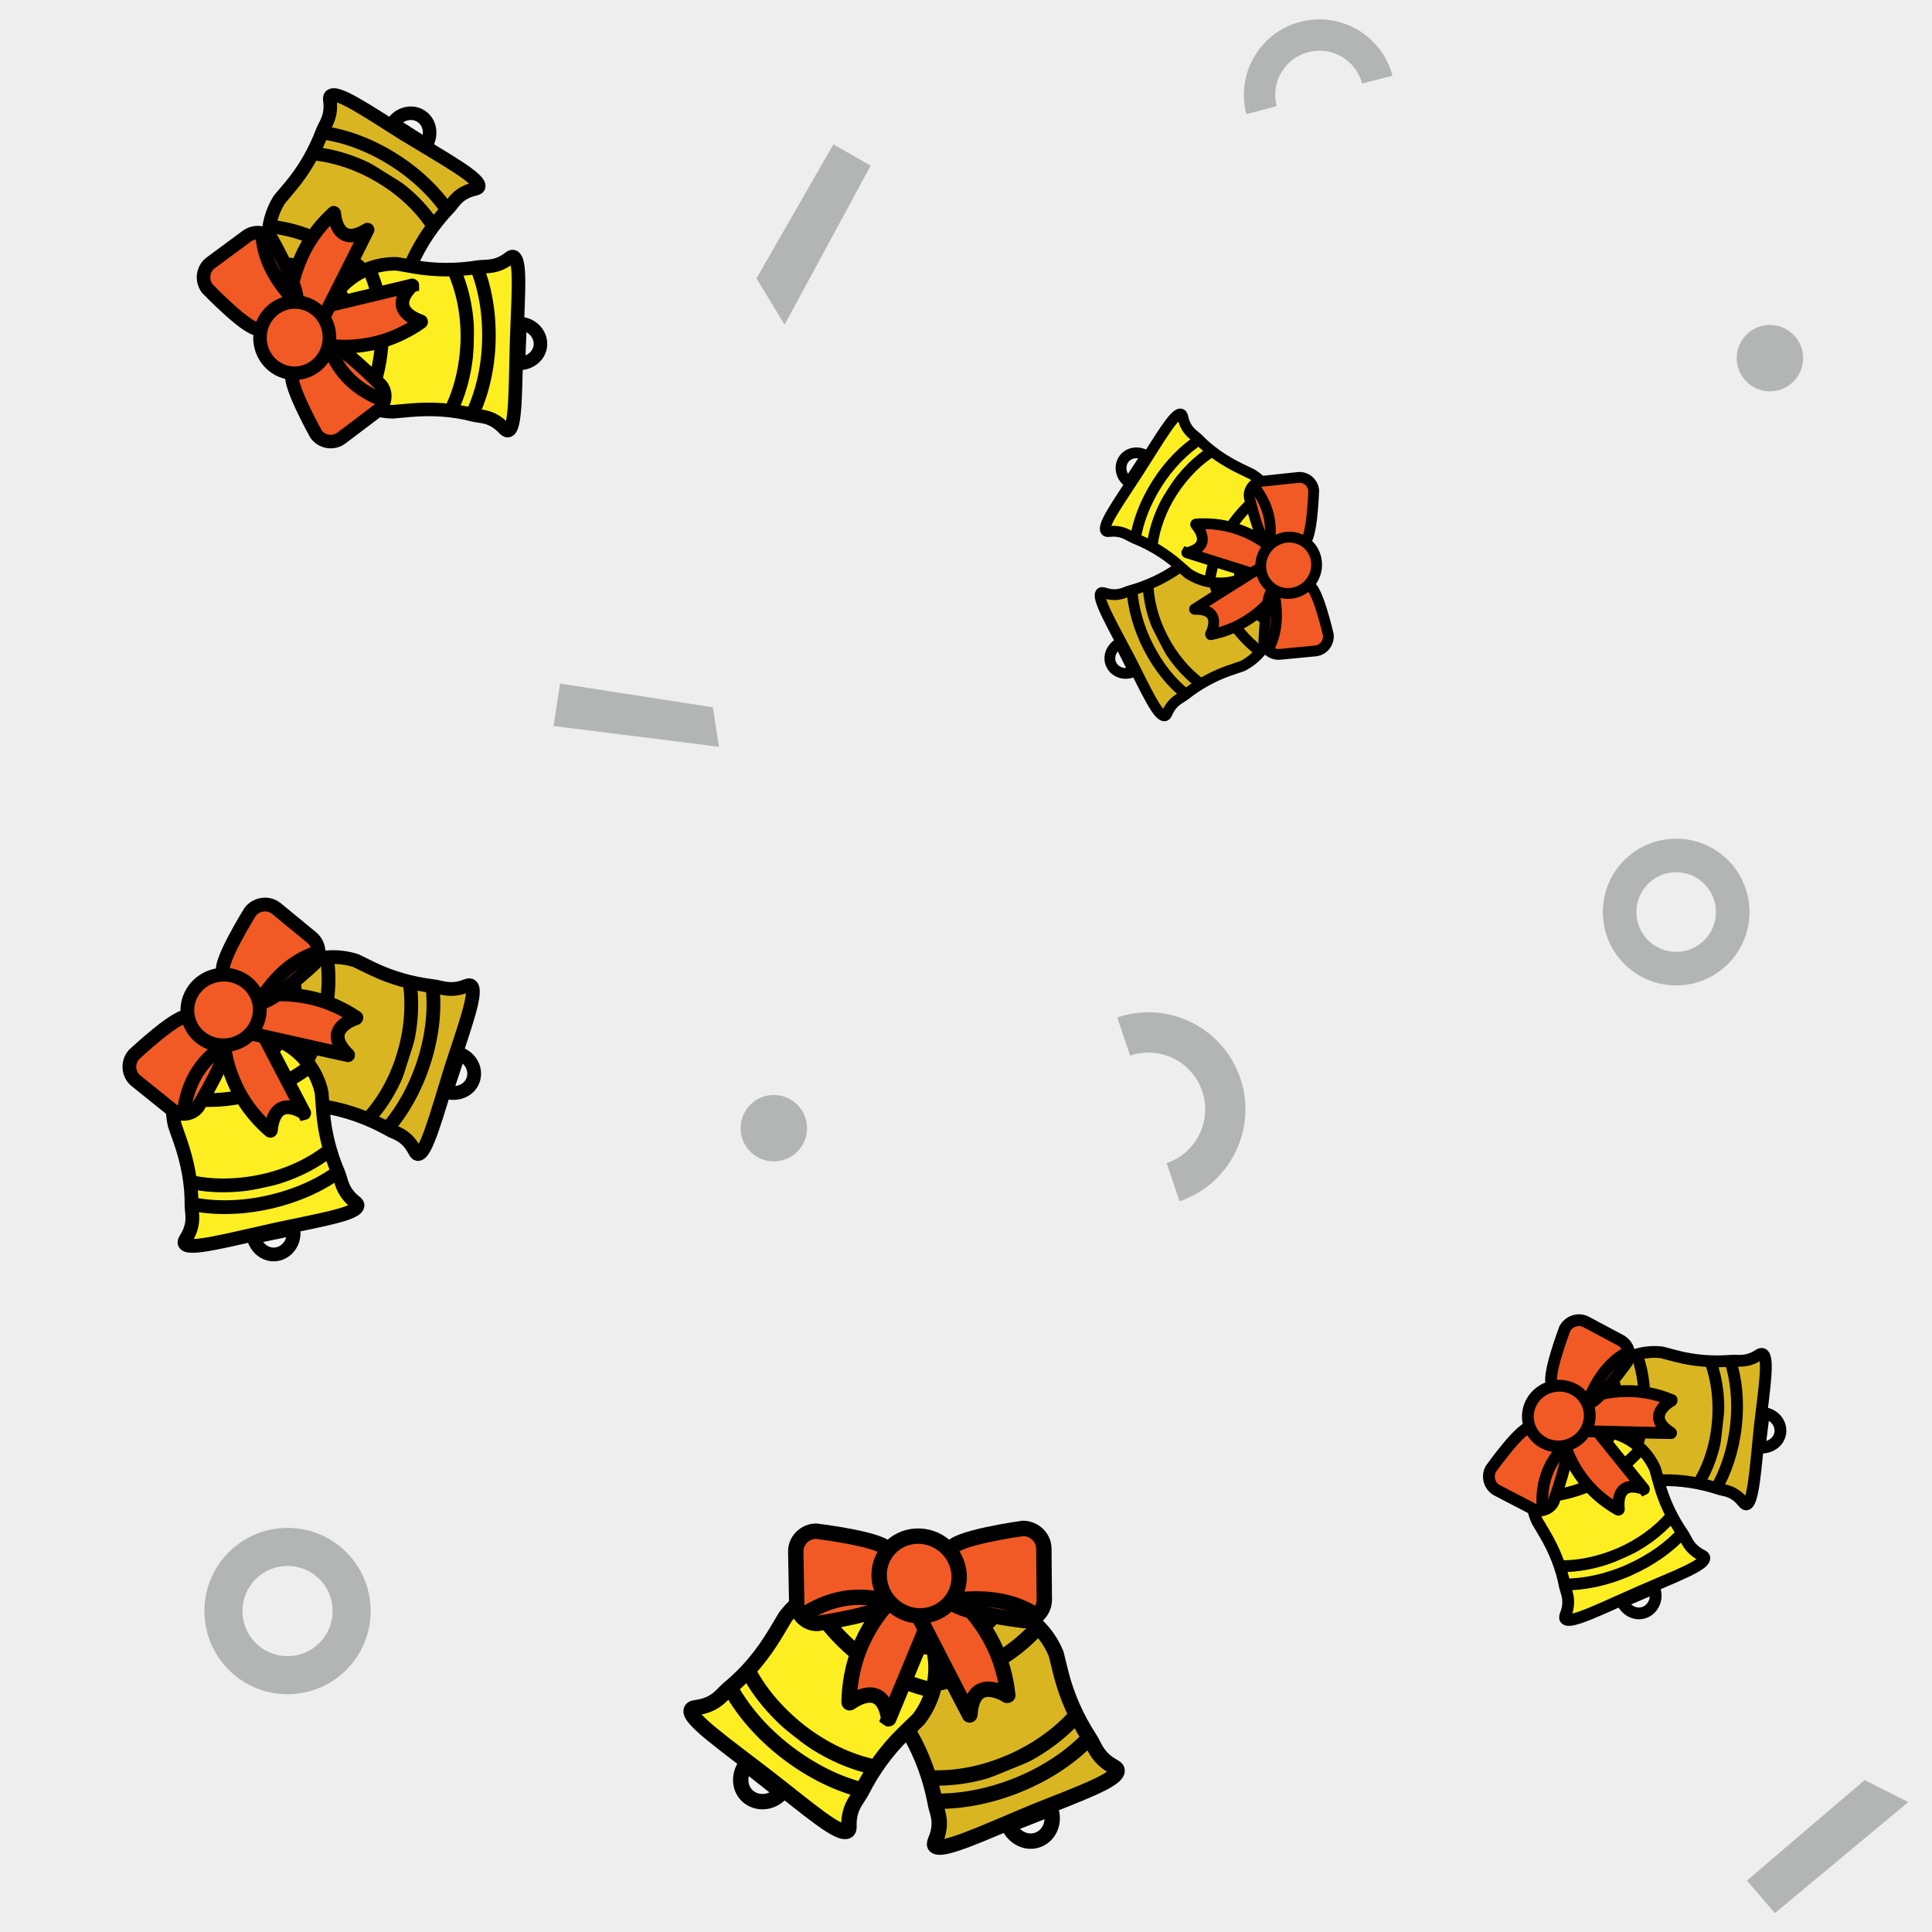 <?xml version="1.0" encoding="utf-8"?>
<svg xmlns="http://www.w3.org/2000/svg" xmlns:xlink="http://www.w3.org/1999/xlink" viewBox="0 0 256 256" width="256px" height="256px">
<style type="text/css">@keyframes ld-pulse
{
  0% {
    animation-timing-function: cubic-bezier(0.041,0.391,0.509,0.69);
    transform: scale(1);
  }
  24.3% {
    animation-timing-function: cubic-bezier(0.225,0.633,0.525,1);
    transform: scale(0.846);
  }
  55% {
    animation-timing-function: cubic-bezier(0.304,0.339,0.655,0.614);
    transform: scale(0.802);
  }
  70.2% {
    animation-timing-function: cubic-bezier(0.446,0.273,0.556,0.729);
    transform: scale(0.829);
  }
  82.3% {
    animation-timing-function: cubic-bezier(0.683,0.184,1,0.736);
    transform: scale(0.869);
  }
  100% {
    transform: scale(1);
  }
}
.ld.ld-pulse {
  animation: ld-pulse 0.5s infinite;
}</style>
<rect x="0" y="0" width="256" height="256" fill="#eee"/>
<defs>
  <g id="id-0.317412512516948"><!--Generator: Adobe Illustrator 21.0.0, SVG Export Plug-In . SVG Version: 6.00 Build 0)--><g><g><path style="fill:#f2f2f2;stroke:#000;stroke-width:3;stroke-miterlimit:10" d="M78.5,77.9c2.1-1.2,2.8-4,1.5-6.3l-7.7,4.3 C73.7,78.2,76.4,79.1,78.5,77.9z"/><path style="fill:#f2f2f2;stroke:#000;stroke-width:3;stroke-miterlimit:10" d="M21.4,77.2c2.1,1.2,4.9,0.4,6.2-1.8L20,70.9 C18.7,73.2,19.3,76,21.4,77.2z"/><g><path style="fill:#d9b621;stroke:#000;stroke-width:3;stroke-miterlimit:10" d="M77.1,41.5c-4.5-7.8-14.5-10.5-22.4-6 s-10.5,14.5-6,22.4l2.3,3c2.9,3.8,5.1,8.1,6.6,12.6c0.3,1.1,1.1,2.2,1.3,3.9c0.3,2.6-0.7,3.7-0.3,4.3c1.2,1.4,8.8-3.5,18.2-9 c8.5-4.8,15.7-8.5,15.1-10.3c-0.2-0.6-1.2-0.5-2.9-1.7c-1.7-1.2-2.4-2.8-3.3-3.8c-3-3.5-5.4-7.4-7.1-11.6L77.1,41.5z"/><path style="fill:none;stroke:#000;stroke-width:3;stroke-miterlimit:10" d="M52.1,31.6c1.2-0.7,3.2,0.6,4.5,2.9l-4.4,2.5 C50.9,34.6,50.9,32.2,52.1,31.6z"/><path style="fill:#d9b621;stroke:#000;stroke-width:3;stroke-miterlimit:10" d="M65.2,33.5c-1.4,3.2-3.7,6-6.9,7.8 c-3.3,1.9-7,2.5-10.5,2.1"/><path style="fill:#d9b621;stroke:#000;stroke-width:3;stroke-miterlimit:10" d="M72.8,36.9c-2.6,3.9-6.5,7.6-11.4,10.4 c-5,2.9-10.2,4.4-15,4.7"/><path style="fill:#d9b621;stroke:#000;stroke-width:3;stroke-miterlimit:10" d="M82.3,53.3c-2.7,3.9-6.7,7.7-11.7,10.6 c-5.1,3-10.5,4.6-15.3,4.9"/><path style="fill:#d9b621;stroke:#000;stroke-width:3;stroke-miterlimit:10" d="M85.8,56.7c-2.9,4.1-7.2,8-12.6,11.1 c-5.4,3.1-11.1,4.9-16.2,5.4"/><path style="fill:#fcee21;stroke:#000;stroke-width:3;stroke-miterlimit:10" d="M52.2,57.7c4.5-7.8,1.8-17.8-6-22.4 s-17.9-1.9-22.4,6l-1.5,3.5c-1.9,4.4-4.4,8.5-7.7,12c-0.7,0.8-1.4,2.1-2.8,3.1c-2.1,1.5-3.6,1.2-3.8,1.9 c-0.6,1.7,7.4,5.8,16.9,11.3c8.4,4.9,15.2,9.4,16.5,8c0.4-0.5-0.2-1.2,0-3.3c0.2-2.1,1.2-3.4,1.7-4.8c1.5-4.3,3.7-8.4,6.5-12 L52.2,57.7z"/><path style="fill:none;stroke:#000;stroke-width:3;stroke-miterlimit:10" d="M48.3,31.1c1.2,0.7,1.1,3.1-0.2,5.4l-4.3-2.6 C45.1,31.6,47.1,30.4,48.3,31.1z"/><path style="fill:#fcee21;stroke:#000;stroke-width:3;stroke-miterlimit:10" d="M53.2,43.4c-3.4,0.4-7-0.2-10.2-2.1 c-3.3-1.9-5.7-4.8-7-8"/><path style="fill:#fcee21;stroke:#000;stroke-width:3;stroke-miterlimit:10" d="M54.1,51.7c-4.7-0.3-9.8-1.9-14.7-4.7 c-5-2.9-9-6.7-11.6-10.6"/><path style="fill:#fcee21;stroke:#000;stroke-width:3;stroke-miterlimit:10" d="M44.6,68.1c-4.8-0.4-10-2-15-4.9 c-5.1-3-9.2-6.8-11.9-10.8"/></g><path style="fill:#fcee21;stroke:#000;stroke-width:3;stroke-miterlimit:10" d="M43.4,72.9c-5-0.5-10.5-2.3-15.9-5.4 c-5.4-3.1-9.8-7.1-12.8-11.3"/></g><g><path style="fill:#f15a24;stroke:#000;stroke-width:3;stroke-miterlimit:10" d="M46.4,58.4c-2.1-7.1-6.8-3.1-7.9-2.1 c-0.1,0.1-0.2,0-0.2-0.1c-0.3-2.6-0.5-6.9,1-11.9c1.2-4,3-7,4.4-8.8c2.7,0.7,5.5,1.4,8.2,2.2c0,0-4.8,18.1-5.5,20.7 C46.6,58.5,46.5,58.5,46.4,58.4z"/><path style="fill:#f15a24;stroke:#000;stroke-width:3;stroke-miterlimit:10" d="M62,55.5c-0.5-7.4,5.3-5.3,6.7-4.7 c0.1,0,0.2-0.1,0.1-0.1c-0.6-2.5-1.9-6.6-5.1-10.8c-2.5-3.3-5.2-5.5-7.2-6.8c-2.3,1.6-4.6,3.2-6.9,4.8c0,0,10.7,15.4,12.3,17.6 C61.9,55.6,62,55.6,62,55.5z"/><g><path style="fill:#f15a24;stroke:#000;stroke-width:3;stroke-miterlimit:10" d="M67.4,18.1c2.2-0.3,4.3,1.2,4.6,3.4l1.4,9.8 c0.3,2.2-1.2,4.3-3.4,4.6c0,0-14.1,0.2-14.5-2l-1.4-9.8C53.7,21.9,67.4,18.1,67.4,18.1z"/><path style="fill:#f15a24;stroke:#000;stroke-width:3;stroke-miterlimit:10" d="M27.5,24c-2.2,0.3-3.8,2.4-3.4,4.6l1.5,9.8 c0.3,2.2,2.4,3.8,4.6,3.4c0,0,13.6-3.9,13.3-6.1L41.9,26C41.6,23.8,27.5,24,27.5,24z"/><ellipse transform="matrix(0.548 -0.836 0.836 0.548 -3.131 54.186)" style="fill:#f15a24;stroke:#000;stroke-width:3;stroke-miterlimit:10" cx="48.6" cy="30" rx="7.7" ry="7.9"/><path style="fill:none;stroke:#000;stroke-width:3;stroke-miterlimit:10" d="M26.9,40.8c4.9-4.3,10.2-5.9,15.9-5.1"/><path style="fill:none;stroke:#000;stroke-width:3;stroke-miterlimit:10" d="M56,33.8c6.4-1.7,11.8-1.4,16.3,0.8"/></g></g></g></g>
  <g id="id-0.317412512516948-2">
    
<!-- Generator: Adobe Illustrator 21.0.0, SVG Export Plug-In . SVG Version: 6.00 Build 0)  -->






<polygon fill="#B3B4B4" points="95.261,98.953 73.345,96.2 74.22,90.577 94.461,93.724 "/>
<path fill="#B3B4B4" d="M38.105,224.49c-0.05,0-0.099,0-0.149-0.001c-2.943-0.039-5.694-1.221-7.748-3.33
	c-4.239-4.352-4.147-11.342,0.205-15.581c2.108-2.054,4.884-3.157,7.833-3.124c2.943,0.039,5.694,1.222,7.748,3.33
	c4.239,4.352,4.147,11.342-0.205,15.58C43.716,223.383,40.992,224.49,38.105,224.49z M38.098,207.494
	c-1.567,0-3.044,0.6-4.169,1.695c-2.361,2.3-2.411,6.092-0.111,8.453c1.114,1.144,2.607,1.785,4.204,1.806
	c1.609,0.014,3.106-0.581,4.25-1.695c2.361-2.3,2.411-6.092,0.112-8.453l0,0c-1.114-1.144-2.607-1.785-4.204-1.806
	C38.152,207.494,38.125,207.494,38.098,207.494z"/>
<ellipse transform="matrix(0.725 -0.689 0.689 0.725 31.783 174.591)" fill="#B3B4B4" cx="234.5" cy="47.5" rx="4.4" ry="4.4"/>
<path fill="#B3B4B4" d="M156.299,159.176l-1.714-5.053c3.929-1.333,6.042-5.614,4.709-9.543c-0.645-1.903-1.994-3.442-3.796-4.331
	c-1.803-0.89-3.844-1.024-5.747-0.378l-1.714-5.053c3.254-1.103,6.741-0.874,9.822,0.646c3.08,1.52,5.385,4.149,6.488,7.402
	C166.625,149.582,163.015,156.898,156.299,159.176z"/>
<ellipse transform="matrix(0.725 -0.689 0.689 0.725 -74.784 111.724)" fill="#B3B4B4" cx="102.5" cy="149.5" rx="4.4" ry="4.4"/>
<polygon fill="#B3B4B4" points="231.486,249.178 247.065,235.877 252.857,238.786 235.18,253.505 "/>
<polygon fill="#B3B4B4" points="115.367,21.954 103.961,43.014 100.239,36.891 110.431,19.123 "/>
<path fill="#B3B4B4" d="M222.104,130.57c-0.044,0-0.088,0-0.132-0.001c-2.596-0.034-5.024-1.077-6.835-2.937
	c-3.74-3.84-3.659-10.006,0.181-13.746c1.86-1.812,4.308-2.785,6.91-2.756c2.596,0.034,5.024,1.078,6.835,2.938
	c3.74,3.839,3.659,10.006-0.181,13.745C227.054,129.594,224.651,130.57,222.104,130.57z M222.099,115.576
	c-1.382,0-2.686,0.53-3.678,1.496c-2.083,2.029-2.127,5.374-0.098,7.458c0.983,1.009,2.3,1.575,3.708,1.594
	c1.42,0.013,2.74-0.512,3.749-1.495c2.083-2.029,2.127-5.374,0.098-7.457l0,0c-0.983-1.009-2.3-1.575-3.708-1.594
	C222.146,115.576,222.122,115.576,222.099,115.576z"/>
<path fill="#B3B4B4" d="M184.509,10.022l-4.015,1.058c-0.822-3.122-4.032-4.993-7.154-4.17c-1.512,0.398-2.779,1.362-3.567,2.713
	c-0.788,1.352-1.003,2.929-0.603,4.44l-4.015,1.058c-0.681-2.585-0.315-5.28,1.031-7.589c1.346-2.309,3.511-3.956,6.096-4.637
	C177.619,1.489,183.103,4.687,184.509,10.022z"/>


    <g transform="matrix(0.991 0.133 -0.133 0.991 30.542 -14.083) translate(121.067,222.398) scale(0.679)"><g class="ld ld-pulse" style="animation-delay:0s"><g data-icon="">  <use xlink:href="#id-0.317412512516948" x="-50" y="-50"/>
</g></g></g><g transform="matrix(-0.046 0.999 -0.999 -0.046 243.707 -82.505) translate(161.268,75.171) scale(0.477)"><g class="ld ld-pulse" style="animation-delay:-0.1s"><g data-icon="">  <use xlink:href="#id-0.317412512516948" x="-50" y="-50"/>
</g></g></g><g transform="matrix(0.591 -0.807 0.807 0.591 -67.658 252.831) translate(215.293,193.082) scale(0.521)"><g class="ld ld-pulse" style="animation-delay:-0.2s"><g data-icon="">  <use xlink:href="#id-0.317412512516948" x="-50" y="-50"/>
</g></g></g><g transform="matrix(-0.475 -0.88 0.88 -0.475 38.828 99.785) translate(49.185,38.308) scale(0.598)"><g class="ld ld-pulse" style="animation-delay:-0.3s"><g data-icon="">  <use xlink:href="#id-0.317412512516948" x="-50" y="-50"/>
</g></g></g><g transform="matrix(0.738 -0.675 0.675 0.738 -85.907 63.188) translate(38.434,142.243) scale(0.608)"><g class="ld ld-pulse" style="animation-delay:-0.4s"><g data-icon="">  <use xlink:href="#id-0.317412512516948" x="-50" y="-50"/>
</g></g></g>
  </g>
</defs>
<g>
  <use xlink:href="#id-0.317412512516948-2" x="0" y="0"/>
  <use xlink:href="#id-0.317412512516948-2" x="-256" y="0"/>
  <animateTransform attributeName="transform" type="translate" repeatCount="indefinite" dur="4s"
  keyTimes="0;1" values="0;256"/>
</g>
</svg>